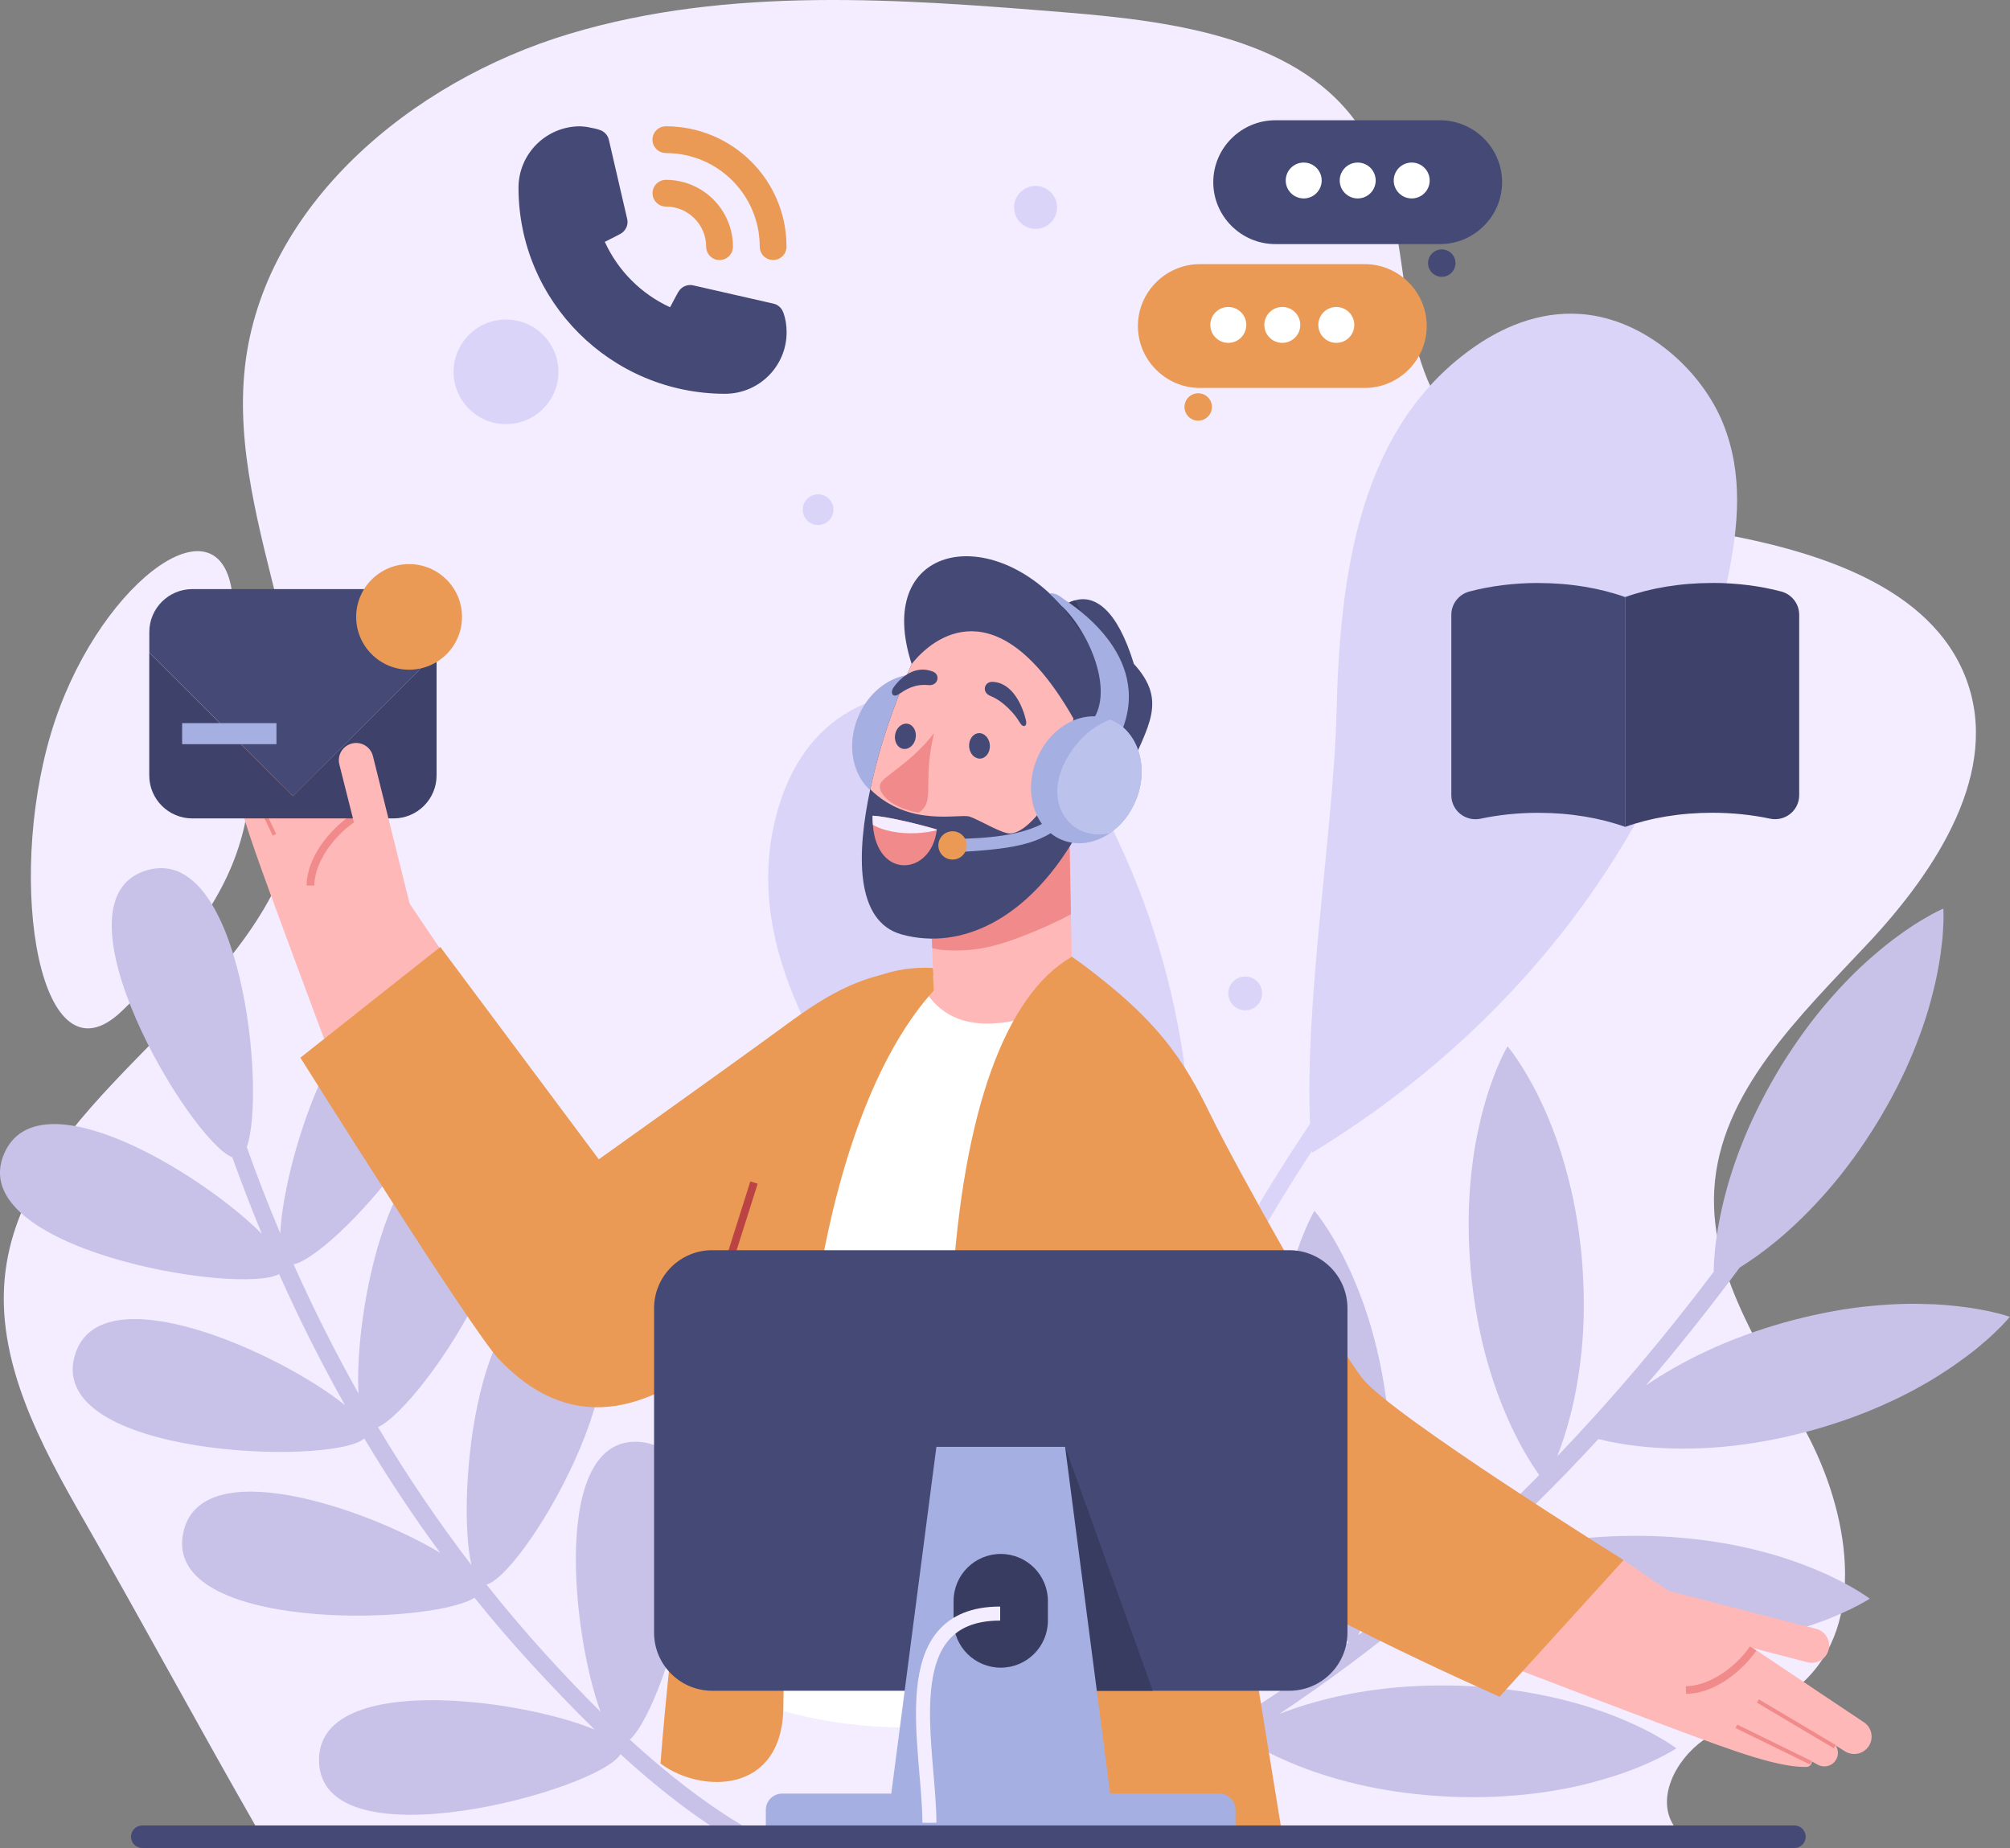 <svg width="311" height="286" viewBox="0 0 311 286" fill="none" xmlns="http://www.w3.org/2000/svg">
<rect x="0" y="0" width="311" height="286" fill="#808080" stroke="none"/>
<g clip-path="url(#clip0_264_2564)">
<path d="M289.123 145.9C299.689 134.59 309.609 119.347 304.21 105.045C298.797 90.706 281.044 85.217 265.471 82.469C249.899 79.729 232.232 76.699 223.609 63.9C214.906 50.986 219.058 32.872 210.507 19.871C201.42 6.06 182.073 3.319 165.167 1.945C139.384 -0.159 112.834 -2.191 88.131 5.228C63.428 12.647 40.718 31.91 37.906 56.698C35.051 81.898 52.689 107.445 44.928 131.669C36.877 156.804 4.109 170.673 0.841 196.791C-0.869 210.465 6.268 223.56 13.181 235.614C22.022 251.038 30.863 267.438 39.703 282.862H259.203C256.051 278.574 259.174 272.399 263.573 269.289C267.978 266.187 273.493 264.741 277.725 261.422C288.935 252.636 286.406 235.383 280.087 222.859C273.768 210.335 264.471 198.093 265.239 184.188C266.073 168.995 278.551 157.202 289.123 145.892V145.9Z" fill="#F3EDFF"/>
<path d="M18.84 156.486C42.522 133.73 40.71 121.625 35.855 91.306C33.485 76.511 14.63 91.009 7.906 113.433C0.848 136.962 6.246 168.583 18.84 156.479V156.486Z" fill="#F3EDFF"/>
<path d="M96.008 271.459C92.877 277.019 49.682 288.907 49.363 272.529C49.095 258.739 80.5 262.846 92.022 267.684C88.587 264.329 85.297 260.872 82.138 257.43C79.116 254.133 76.211 250.742 73.421 247.264C66.645 251.573 25.029 252.615 28.363 237.162C31.029 224.797 56.167 233.178 68.109 240.315C63.913 234.609 60 228.702 56.37 222.62C51.37 226.923 7.037 225.433 11.573 209.771C15.37 196.69 43.471 209.417 53.385 217.472C49.674 210.877 46.276 204.102 43.189 197.182C36.87 200.508 -5.811 193.248 0.66 178.49C6.015 166.284 31.211 181.599 40.515 190.956C38.899 187.051 37.385 183.096 35.95 179.119C29.29 176.407 7.225 139.341 22.667 134.699C37.261 130.31 41.247 168.786 38.182 177.528C39.783 182.033 41.515 186.48 43.37 190.884C43.913 178.591 54.131 147.519 66.471 154.382C80.37 162.112 52.602 194.065 45.428 195.671C48.464 202.489 51.819 209.156 55.471 215.657C54.74 202.829 60.819 172.228 73.66 177.311C88.254 183.089 65.718 217.523 58.486 220.863C62.892 228.246 67.711 235.383 72.95 242.224C70.457 231.435 73.993 196.003 88.015 200.45C103.471 205.353 81.529 243.554 75.269 245.224C78.131 248.826 81.102 252.347 84.203 255.774C86.986 258.84 89.892 261.921 92.921 264.914C88.457 252.723 85.297 222.1 98.979 223.148C114.624 224.341 103.363 263.859 97.45 269.224C103.095 274.394 109.131 279.152 115.573 282.941C117.058 283.816 115.457 285.957 113.986 285.089C107.573 281.314 101.595 276.593 95.993 271.466L96.008 271.459Z" fill="#C8C1E8"/>
<path d="M161.992 284.684C163.514 274.734 165.608 264.871 168.253 255.153C170.89 245.456 174.093 235.918 177.803 226.576C181.528 217.219 185.767 208.064 190.506 199.178C195.231 190.305 200.456 181.7 206.151 173.414C211.832 165.149 217.977 157.209 224.557 149.638C225.39 148.676 226.231 147.722 227.079 146.775C228.188 145.538 226.195 143.897 225.093 145.126C218.318 152.711 211.97 160.68 206.108 168.981C200.26 177.268 194.869 185.88 189.977 194.759C185.093 203.625 180.702 212.757 176.84 222.107C172.948 231.522 169.593 241.153 166.774 250.937C163.977 260.655 161.724 270.533 160.05 280.512C159.84 281.763 159.637 283.021 159.448 284.272C159.195 285.906 161.745 286.311 161.999 284.669L161.992 284.684Z" fill="#DAD4F8"/>
<path d="M203.007 178.396C201.116 158.727 206.333 129.587 206.797 110.215C207.311 88.84 210.304 65.867 228.413 53.48C233.138 50.248 239.159 47.84 245.84 48.73C255.224 49.981 263.42 57.638 266.601 65.527C269.782 73.416 268.942 81.443 267.427 88.97C260.022 125.725 236.927 157.78 203.007 178.396Z" fill="#DAD4F8"/>
<path d="M174.543 231.71C161.543 218.116 148.478 193.32 137.478 178.584C125.34 162.321 114.173 143.419 120.869 123.679C122.616 118.53 125.847 113.237 131.521 110.034C139.492 105.529 150.304 106.505 157.384 110.555C164.463 114.604 168.529 121.09 171.768 127.591C187.616 159.342 188.608 196.668 174.543 231.717" fill="#DAD4F8"/>
<path d="M157 285.675C169.341 282.291 181.304 275.906 192.297 268.928C192.775 269.253 193.478 269.701 194.37 270.193C196.188 271.227 198.804 272.514 201.949 273.693C205.094 274.864 208.783 275.942 212.732 276.701C216.696 277.475 220.928 277.923 225.16 278.089C229.406 278.212 233.652 278.039 237.652 277.525C239.66 277.272 241.587 276.94 243.428 276.556C245.261 276.173 246.993 275.689 248.609 275.219C250.217 274.734 251.681 274.214 253.015 273.7C254.319 273.179 255.464 272.673 256.399 272.211C258.29 271.292 259.377 270.576 259.377 270.576C259.377 270.576 258.341 269.781 256.515 268.754C255.602 268.226 254.486 267.648 253.21 267.048C251.942 266.447 250.493 265.847 248.928 265.247C247.355 264.676 245.652 264.076 243.841 263.584C242.029 263.078 240.123 262.615 238.138 262.239C234.181 261.458 229.949 261.017 225.71 260.872C221.471 260.764 217.21 260.93 213.217 261.458C209.217 261.957 205.478 262.796 202.254 263.765C200.674 264.242 199.225 264.755 197.928 265.262C198.746 264.705 199.573 264.155 200.384 263.598C208.254 258.24 215.761 252.427 222.957 246.266C223.333 246.49 223.768 246.743 224.268 247.032C226.094 248.073 228.71 249.361 231.855 250.525C235 251.696 238.681 252.774 242.638 253.54C246.587 254.314 250.826 254.769 255.065 254.928C259.312 255.059 263.558 254.892 267.551 254.364C269.551 254.111 271.486 253.786 273.333 253.388C275.167 253.005 276.906 252.521 278.522 252.051C280.138 251.566 281.602 251.045 282.92 250.539C284.225 250.011 285.37 249.505 286.319 249.042C288.21 248.124 289.297 247.408 289.297 247.408C289.297 247.408 288.254 246.613 286.442 245.586C285.515 245.058 284.406 244.48 283.138 243.879C281.862 243.279 280.42 242.672 278.841 242.079C277.268 241.508 275.573 240.915 273.761 240.416C271.949 239.91 270.036 239.461 268.058 239.078C264.102 238.304 259.87 237.856 255.631 237.719C251.384 237.603 247.131 237.769 243.138 238.29C239.138 238.803 235.391 239.635 232.174 240.604C230.493 241.11 228.957 241.66 227.587 242.187C234.478 236.012 241.051 229.512 247.319 222.7C247.768 222.808 248.283 222.939 248.877 223.069C250.942 223.495 253.826 223.936 257.174 224.103C260.529 224.276 264.362 224.19 268.37 223.72C272.37 223.264 276.544 222.418 280.638 221.283C284.725 220.126 288.725 218.68 292.377 216.973C294.21 216.134 295.949 215.238 297.58 214.305C299.217 213.386 300.725 212.403 302.116 211.47C303.493 210.508 304.754 209.583 305.848 208.694C306.935 207.797 307.884 206.973 308.631 206.249C310.152 204.81 310.971 203.791 310.971 203.791C310.971 203.791 309.746 203.35 307.688 202.909C306.66 202.692 305.428 202.475 304.022 202.287C302.631 202.099 301.073 201.954 299.391 201.853C297.717 201.795 295.906 201.737 294.036 201.81C292.16 201.875 290.203 202.019 288.196 202.243C284.196 202.706 280.022 203.56 275.942 204.702C271.855 205.866 267.87 207.32 264.21 209.026C260.623 210.675 257.377 212.569 254.645 214.42C259.696 208.513 264.536 202.424 269.174 196.169C270.833 195.135 272.833 193.74 274.971 191.968C277.551 189.813 280.304 187.152 282.928 184.101C285.573 181.057 288.058 177.615 290.29 174.006C292.507 170.398 294.464 166.624 295.993 162.892C296.761 161.034 297.428 159.197 298 157.411C298.573 155.633 299.015 153.883 299.406 152.248C299.775 150.614 300.058 149.074 300.254 147.686C300.449 146.29 300.58 145.054 300.638 144.005C300.79 141.915 300.681 140.614 300.681 140.614C300.681 140.614 299.486 141.12 297.681 142.19C296.768 142.725 295.717 143.398 294.565 144.208C293.413 145.01 292.16 145.957 290.87 147.035C289.587 148.12 288.232 149.298 286.899 150.621C285.565 151.937 284.225 153.369 282.913 154.888C280.275 157.932 277.797 161.388 275.565 164.989C273.377 168.605 271.42 172.387 269.891 176.111C268.348 179.835 267.225 183.486 266.478 186.755C265.725 190.023 265.362 192.908 265.225 194.998C265.174 195.707 265.16 196.314 265.152 196.827C257.645 206.806 249.573 216.38 240.942 225.39C241.66 223.56 242.449 221.196 243.123 218.463C243.92 215.201 244.551 211.427 244.855 207.421C245.16 203.408 245.109 199.163 244.768 194.947C244.399 190.725 243.732 186.538 242.732 182.64C242.239 180.681 241.688 178.801 241.087 177.029C240.486 175.257 239.812 173.587 239.152 172.047C238.464 170.514 237.783 169.111 237.116 167.875C236.442 166.638 235.804 165.561 235.232 164.678C234.109 162.921 233.261 161.931 233.261 161.931C233.261 161.931 232.587 163.044 231.775 164.975C231.355 165.944 230.913 167.115 230.457 168.446C230.015 169.784 229.58 171.28 229.167 172.9C228.79 174.534 228.391 176.291 228.109 178.143C227.819 179.986 227.587 181.939 227.442 183.942C227.138 187.962 227.188 192.207 227.551 196.423C227.935 200.645 228.616 204.832 229.602 208.737C230.573 212.634 231.848 216.25 233.196 219.33C234.536 222.403 235.964 224.942 237.094 226.699C237.493 227.321 237.855 227.856 238.167 228.268C229.391 237.176 220.065 245.514 210.138 253.085C210.297 252.723 210.478 252.325 210.674 251.87C211.486 249.939 212.449 247.199 213.246 243.937C214.051 240.676 214.681 236.909 214.986 232.896C215.29 228.882 215.246 224.638 214.899 220.408C214.529 216.185 213.855 211.998 212.862 208.086C212.377 206.148 211.826 204.261 211.217 202.489C210.623 200.718 209.935 199.047 209.283 197.507C208.602 195.967 207.92 194.564 207.246 193.335C206.58 192.098 205.942 191.021 205.362 190.132C204.232 188.382 203.384 187.384 203.384 187.384C203.384 187.384 202.717 188.497 201.906 190.435C201.493 191.397 201.051 192.568 200.594 193.906C200.152 195.244 199.71 196.741 199.312 198.368C198.92 199.995 198.529 201.752 198.254 203.603C197.957 205.454 197.725 207.406 197.58 209.409C197.283 213.415 197.333 217.66 197.688 221.883C198.065 226.106 198.746 230.3 199.732 234.204C200.71 238.102 201.978 241.717 203.326 244.783C204.674 247.857 206.094 250.387 207.225 252.152C207.783 253.027 208.275 253.714 208.623 254.184C204.804 257.062 200.906 259.831 196.906 262.463C192.007 265.695 186.891 268.935 181.609 271.921C181.826 271.473 182.08 270.923 182.348 270.273C183.174 268.335 184.138 265.601 184.92 262.347C185.732 259.093 186.37 255.312 186.66 251.313C186.971 247.293 186.928 243.048 186.573 238.825C186.21 234.602 185.544 230.423 184.558 226.518C184.073 224.558 183.507 222.678 182.899 220.907C182.304 219.135 181.616 217.465 180.964 215.924C180.29 214.399 179.602 212.989 178.928 211.752C178.254 210.516 177.616 209.438 177.051 208.563C175.92 206.799 175.073 205.808 175.073 205.808C175.073 205.808 174.406 206.929 173.58 208.853C173.174 209.822 172.725 210.993 172.275 212.323C171.826 213.661 171.399 215.158 170.978 216.785C170.602 218.412 170.203 220.184 169.935 222.02C169.638 223.871 169.406 225.816 169.261 227.819C168.957 231.84 169.015 236.077 169.37 240.3C169.761 244.516 170.42 248.71 171.42 252.622C172.391 256.519 173.674 260.128 175.007 263.201C176.355 266.281 177.783 268.805 178.92 270.576C179.486 271.473 179.986 272.174 180.341 272.644C172.587 276.947 164.478 280.664 156.131 282.949C154.348 283.447 155.181 286.195 156.964 285.704L157 285.675Z" fill="#C8C1E8"/>
<path d="M103.036 31.968C106.471 31.968 109.261 34.745 109.261 38.18C109.261 39.322 110.189 40.248 111.333 40.248C112.478 40.248 113.406 39.322 113.406 38.18C113.406 32.467 108.761 27.832 103.036 27.832C101.891 27.832 100.964 28.758 100.964 29.9C100.964 31.043 101.891 31.968 103.036 31.968Z" fill="#EA9A54"/>
<path d="M103.036 23.689C111.057 23.689 117.55 30.175 117.55 38.172C117.55 39.315 118.478 40.24 119.623 40.24C120.768 40.24 121.695 39.315 121.695 38.172C121.695 27.883 113.34 19.545 103.029 19.545C101.884 19.545 100.956 20.471 100.956 21.613C100.956 22.756 101.884 23.681 103.029 23.681L103.036 23.689Z" fill="#EA9A54"/>
<path d="M121.181 48.339C120.949 47.667 120.384 47.153 119.688 46.994L107.246 44.16C106.558 44.008 105.841 44.21 105.341 44.695C105.051 44.962 105.029 44.984 103.681 47.551C99.21 45.497 95.623 41.904 93.58 37.428C96.21 36.104 96.232 36.104 96.507 35.793C97 35.294 97.203 34.571 97.043 33.892L94.203 21.621C94.043 20.927 93.529 20.363 92.855 20.131C92.37 19.957 91.87 19.835 91.362 19.755C90.841 19.632 90.304 19.567 89.768 19.545C84.5 19.545 80.225 23.804 80.225 29.069C80.246 46.662 94.536 60.921 112.167 60.943C117.435 60.943 121.71 56.684 121.71 51.42C121.71 50.892 121.667 50.364 121.587 49.843C121.5 49.33 121.37 48.824 121.196 48.332L121.181 48.339Z" fill="#454975"/>
<path d="M222.812 37.775H197.326C192.043 37.775 187.725 33.465 187.725 28.194C187.725 22.922 192.043 18.613 197.326 18.613H222.812C228.094 18.613 232.413 22.922 232.413 28.194C232.413 33.465 228.094 37.775 222.812 37.775Z" fill="#454975"/>
<path d="M225.202 40.718C225.202 41.889 224.253 42.836 223.079 42.836C221.905 42.836 220.956 41.889 220.956 40.718C220.956 39.546 221.905 38.599 223.079 38.599C224.253 38.599 225.202 39.546 225.202 40.718Z" fill="#454975"/>
<path d="M204.5 27.933C204.5 29.466 203.253 30.71 201.717 30.71C200.181 30.71 198.935 29.466 198.935 27.933C198.935 26.4 200.181 25.157 201.717 25.157C203.253 25.157 204.5 26.4 204.5 27.933Z" fill="white"/>
<path d="M212.855 27.933C212.855 29.466 211.609 30.71 210.073 30.71C208.536 30.71 207.29 29.466 207.29 27.933C207.29 26.4 208.536 25.157 210.073 25.157C211.609 25.157 212.855 26.4 212.855 27.933Z" fill="white"/>
<path d="M221.21 27.933C221.21 29.466 219.963 30.71 218.427 30.71C216.891 30.71 215.645 29.466 215.645 27.933C215.645 26.4 216.891 25.157 218.427 25.157C219.963 25.157 221.21 26.4 221.21 27.933Z" fill="white"/>
<path d="M185.667 60.039H211.152C216.435 60.039 220.754 55.729 220.754 50.458C220.754 45.186 216.435 40.877 211.152 40.877H185.667C180.384 40.877 176.065 45.186 176.065 50.458C176.065 55.729 180.384 60.039 185.667 60.039Z" fill="#EA9A54"/>
<path d="M183.269 62.982C183.269 64.153 184.218 65.101 185.392 65.101C186.566 65.101 187.515 64.153 187.515 62.982C187.515 61.81 186.566 60.863 185.392 60.863C184.218 60.863 183.269 61.81 183.269 62.982Z" fill="#EA9A54"/>
<path d="M192.834 50.284C192.834 51.817 191.587 53.061 190.051 53.061C188.515 53.061 187.269 51.817 187.269 50.284C187.269 48.751 188.515 47.508 190.051 47.508C191.587 47.508 192.834 48.751 192.834 50.284Z" fill="white"/>
<path d="M201.189 50.284C201.189 51.817 199.943 53.061 198.407 53.061C196.87 53.061 195.624 51.817 195.624 50.284C195.624 48.751 196.87 47.508 198.407 47.508C199.943 47.508 201.189 48.751 201.189 50.284Z" fill="white"/>
<path d="M209.544 50.284C209.544 51.817 208.297 53.061 206.761 53.061C205.225 53.061 203.979 51.817 203.979 50.284C203.979 48.751 205.225 47.508 206.761 47.508C208.297 47.508 209.544 48.751 209.544 50.284Z" fill="white"/>
<path d="M148.145 117.222C147.261 119.492 145.782 121.314 144.043 122.493C141.819 124.019 139.166 124.503 136.768 123.578C132.493 121.929 130.652 116.39 132.666 111.227C134.666 106.064 139.761 103.215 144.043 104.871C144.065 104.878 144.094 104.885 144.116 104.9C148.348 106.592 150.152 112.088 148.159 117.214L148.145 117.222Z" fill="#A6AFE2"/>
<path d="M43.275 109.513C47.753 116.325 60.79 136.109 68.101 146.832C62.558 157.187 50.949 162.914 50.949 162.914C50.949 162.914 44.949 146.89 41.79 138.213C38.63 129.536 36.181 122.782 36.275 118.35C36.29 117.735 36.79 117.532 37.13 117.46L36.652 116.6C36.072 115.551 36.485 114.228 37.565 113.693C38.253 113.353 39.029 113.447 39.63 113.837L38.746 112.406C38.014 111.227 38.304 109.68 39.42 108.848C40.659 107.922 42.42 108.219 43.268 109.513H43.275Z" fill="#FFB8B8"/>
<path d="M47.435 137.027C47.572 131.64 52.406 127.388 54.253 126.202L54.898 127.2C52.529 128.719 48.732 132.732 48.623 137.056L47.435 137.027Z" fill="#F18B8B"/>
<path d="M39.704 113.816L39.19 114.115L46.17 126.058L46.684 125.76L39.704 113.816Z" fill="#F18B8B"/>
<path d="M37.189 117.529L36.653 117.786L42.2 129.318L42.736 129.061L37.189 117.529Z" fill="#F18B8B"/>
<path d="M165.405 127.142L165.434 127.598L165.702 141.496L166.383 176.79L124.035 165.431L144.434 152.039L144.231 146.724L143.542 128.263C143.296 122.269 147.948 117.193 153.955 116.889C159.977 116.607 165.064 121.213 165.419 127.142H165.405Z" fill="#FFB8B8"/>
<path d="M165.405 127.142L165.434 127.598L165.702 141.496C163.514 142.667 161.238 143.68 158.956 144.591C155.282 146.059 152.021 147.093 148.05 147.1C146.774 147.1 145.448 147.086 144.231 146.724L143.543 128.263C143.296 122.269 147.948 117.193 153.956 116.889C159.977 116.607 165.064 121.213 165.419 127.142H165.405Z" fill="#F18B8B"/>
<path d="M174.427 119.911C171.289 127.49 168.927 130.44 166.347 129.63C158.919 142.32 148.702 147.1 139.586 144.634C132.188 142.653 132.572 131.9 134.644 122.16C135.137 119.911 135.709 117.699 136.289 115.674C137.253 112.377 138.84 107.843 141.057 102.76C135.202 84.646 152.782 80.676 164.383 93.873C164.999 93.417 165.666 93.077 166.354 92.904C169.419 92.036 172.861 94.314 175.441 102.745C180.745 108.552 177.572 112.326 174.419 119.904L174.427 119.911Z" fill="#454975"/>
<path d="M170.289 102.261C169.325 100.482 167.543 98.276 164.391 93.873C165.007 93.417 165.673 93.077 166.362 92.904C167.883 95.753 170.05 100.193 170.289 102.261Z" fill="#3B3E63"/>
<path d="M171.999 122.522C168.441 129.673 162.927 126.456 162.434 123.585C159.55 127.779 157.68 128.856 156.398 128.986C155.115 129.124 151.543 126.868 150.006 126.376C148.456 125.863 140.724 128.104 134.673 122.175L134.651 122.16C135.144 119.911 135.717 117.699 136.296 115.674C137.26 112.377 138.847 107.843 141.064 102.76C144.347 98.602 154.369 90.59 166.101 111.213C165.159 115.19 164.492 118.248 163.644 120.287C169.369 113.389 175.564 115.385 172.006 122.515L171.999 122.522Z" fill="#FFB8B8"/>
<path d="M164.52 121.546C164.781 120.859 165.173 120.222 165.68 119.68C166.165 119.123 166.767 118.653 167.441 118.306C168.115 117.959 168.883 117.72 169.694 117.764C170.093 117.771 170.513 117.88 170.868 118.111C171.223 118.335 171.484 118.747 171.426 119.131C171.209 118.812 170.919 118.682 170.629 118.646C170.339 118.595 170.042 118.632 169.738 118.689C169.136 118.827 168.549 119.065 167.977 119.362C167.404 119.651 166.839 120.005 166.274 120.374C165.702 120.743 165.158 121.162 164.506 121.546H164.52Z" fill="#F18B8B"/>
<path d="M165.245 120.75C165.513 120.425 165.919 120.201 166.339 120.092C166.76 119.984 167.216 119.977 167.658 120.092C168.093 120.208 168.52 120.447 168.789 120.837C169.064 121.22 169.122 121.705 169.013 122.11C168.767 121.285 168.216 120.837 167.506 120.671C167.158 120.577 166.789 120.548 166.405 120.562C166.028 120.584 165.644 120.627 165.245 120.757V120.75Z" fill="#F18B8B"/>
<path d="M144.528 113.44C140.977 118.082 136.76 120.042 136.224 121.278C135.688 122.515 137.535 124.944 142.122 125.776C144.84 124.062 142.637 121.249 144.528 113.44Z" fill="#F18B8B"/>
<path d="M153.158 115.334C153.223 116.419 152.556 117.344 151.672 117.402C150.788 117.453 150.013 116.614 149.948 115.529C149.883 114.445 150.549 113.519 151.433 113.461C152.317 113.411 153.093 114.25 153.158 115.334Z" fill="#454975"/>
<path d="M141.666 114.257C141.463 115.327 140.586 116.057 139.716 115.891C138.847 115.725 138.303 114.72 138.506 113.649C138.709 112.579 139.586 111.849 140.456 112.015C141.325 112.182 141.869 113.187 141.666 114.257Z" fill="#454975"/>
<path d="M153.535 105.522C156.738 105.616 158.252 109.39 158.738 111.444C158.977 112.456 158.303 112.731 157.767 111.784C157.1 110.62 155.296 108.515 153.26 107.713C151.818 107.142 152.296 105.486 153.542 105.522H153.535Z" fill="#454975"/>
<path d="M144.383 103.953C141.68 102.846 139.419 104.763 138.274 106.361C137.672 107.207 138.122 108.045 139.035 107.452C140.158 106.722 141.448 105.818 143.636 106.028C145.18 106.173 145.535 104.423 144.383 103.953Z" fill="#454975"/>
<path d="M115.239 262.933C124.949 266.339 134.963 268.393 151.594 266.831C161.311 235.513 162.869 160.289 163.188 156.095C155.572 159.017 146.166 160.716 142.188 151.467C123.13 172.907 115.123 205.664 115.232 262.933H115.239Z" fill="white"/>
<path d="M165.826 148.076C155.528 154.006 149.043 172.018 147.333 199.532C145.623 227.046 143.507 252.188 144.202 260.395C144.905 268.602 147.355 281.857 162.094 283.035C176.833 284.214 198.572 284.973 198.572 284.973C198.572 284.973 181.239 178.801 180.652 172.445C180.065 166.089 177.934 156.124 165.818 148.076H165.826Z" fill="#EA9A54"/>
<path d="M288.398 266.541C281.615 262.015 261.898 248.833 251.216 241.443C240.796 246.88 234.948 258.414 234.948 258.414C234.948 258.414 250.955 264.546 259.622 267.778C268.289 271.01 275.035 273.512 279.477 273.454C280.093 273.447 280.303 272.948 280.376 272.608L281.238 273.093C282.289 273.686 283.615 273.281 284.158 272.203C284.499 271.524 284.419 270.743 284.035 270.135L285.463 271.032C286.644 271.769 288.187 271.495 289.035 270.388C289.977 269.159 289.687 267.402 288.405 266.541H288.398Z" fill="#FFB8B8"/>
<path d="M256.745 245.839L281.006 252.079C282.412 252.441 283.267 253.844 282.948 255.254C282.615 256.729 281.122 257.633 279.658 257.25L265.158 253.482C265.158 253.482 253.673 251.515 256.738 245.839H256.745Z" fill="#FFB8B8"/>
<path d="M263.767 261.653C262.847 261.95 261.876 262.131 260.862 262.145L260.84 260.959C265.173 260.887 269.231 257.134 270.767 254.791L271.76 255.442C270.782 256.931 267.753 260.373 263.753 261.66L263.767 261.653Z" fill="#F18B8B"/>
<path d="M272.139 262.989L271.835 263.499L283.742 270.568L284.046 270.058L272.139 262.989Z" fill="#F18B8B"/>
<path d="M268.794 266.898L268.532 267.431L280.04 273.066L280.302 272.534L268.794 266.898Z" fill="#F18B8B"/>
<path d="M165.826 148.076C179.137 157.484 183.268 164.245 187.268 172.459C191.275 180.673 206.326 207.609 210.797 213.314C215.275 219.027 251.217 241.435 251.217 241.435L232.021 262.579C232.021 262.579 195.224 246.403 188.159 238.789C181.086 231.167 165.463 202.836 165.826 148.069V148.076Z" fill="#EA9A54"/>
<path d="M144.333 149.79L144.471 153.311C136.434 162.133 130.203 177.673 126.768 197.616C122.862 220.198 121.362 244.212 121.21 264.09C121.123 277.764 108.456 277.59 102.195 272.926C103.529 254.928 108.746 211.492 111.572 198.223C114.282 185.511 119.775 148.575 144.34 149.797L144.333 149.79Z" fill="#EA9A54"/>
<path d="M144.347 150.014L144.391 151.019C131.673 155.987 124.891 179.994 124.891 179.994C124.891 179.994 116.97 204.803 109.702 210.53C95.601 221.659 85.086 218.708 77.144 210.292C72.949 205.845 46.477 163.688 46.477 163.688L68.13 146.55L92.651 179.415C92.651 179.415 113.456 164.599 121.296 158.836C128.376 153.615 134.398 149.92 144.34 150.007L144.347 150.014Z" fill="#EA9A54"/>
<path d="M169.667 196.917L168.56 197.348L181.897 231.5L183.004 231.07L169.667 196.917Z" fill="#BB4344"/>
<path d="M116.098 182.835L110.303 201.142L111.436 201.499L117.231 183.192L116.098 182.835Z" fill="#BB4344"/>
<path d="M45.326 123.187L23.094 101.002V120.005C23.094 123.679 26.079 126.658 29.76 126.658H60.884C64.565 126.658 67.55 123.679 67.55 120.005V101.002L45.318 123.187H45.326Z" fill="#3E4169"/>
<path d="M67.558 101.002V97.821C67.558 94.147 64.573 91.168 60.891 91.168H29.768C26.087 91.168 23.102 94.147 23.102 97.821V101.002L45.333 123.187L67.565 101.002H67.558Z" fill="#454975"/>
<path d="M63.297 103.642C67.819 103.642 71.485 99.984 71.485 95.471C71.485 90.958 67.819 87.3 63.297 87.3C58.775 87.3 55.108 90.958 55.108 95.471C55.108 99.984 58.775 103.642 63.297 103.642Z" fill="#EA9A54"/>
<path d="M42.775 111.914H28.181V115.168H42.775V111.914Z" fill="#A6AFE2"/>
<path d="M63.738 141.279L57.702 117.012C57.354 115.609 55.949 114.734 54.535 115.045C53.057 115.363 52.137 116.846 52.507 118.306L56.159 132.804C56.159 132.804 58.028 144.28 63.746 141.279H63.738Z" fill="#FFB8B8"/>
<path d="M144.949 128.372C144.942 128.408 144.949 128.451 144.935 128.487C144.05 135.501 135.674 136.217 135.058 127.649C135.014 127.208 135 126.73 135.014 126.239C137.326 126.325 142.891 127.735 144.949 128.372Z" fill="#F18B8B"/>
<path d="M144.949 128.372C144.942 128.408 144.949 128.451 144.935 128.488C143.985 128.726 142.956 128.878 141.862 128.936C139.116 129.073 136.63 128.56 135.058 127.656C135.014 127.215 135 126.738 135.014 126.246C137.326 126.333 142.891 127.743 144.949 128.379V128.372Z" fill="#F3EDFF"/>
<path d="M175.819 123.679C174.935 125.949 173.456 127.772 171.717 128.95C169.492 130.476 166.84 130.96 164.442 130.035C160.166 128.386 158.326 122.847 160.34 117.684C162.34 112.521 167.435 109.672 171.717 111.328C171.739 111.336 171.768 111.343 171.79 111.357C176.021 113.049 177.826 118.545 175.833 123.672L175.819 123.679Z" fill="#A6AFE2"/>
<path d="M169.065 111.451C172.326 106.874 168.63 98.023 164.384 93.873C164.384 93.873 162.848 92.202 162.333 91.797C163.29 91.812 163.637 91.978 164.608 92.723C165.579 93.46 178.478 101.248 173.543 113.187C173.543 113.187 169.319 112.492 169.065 111.458V111.451Z" fill="#A6AFE2"/>
<path d="M175.819 123.679C174.935 125.949 173.457 127.772 171.717 128.95C165.739 130.295 161.043 124.315 165.138 117.258C166.935 114.17 169.319 112.276 171.775 111.357C176.007 113.049 177.812 118.545 175.819 123.672V123.679Z" fill="#BBC3ED"/>
<path d="M163.689 125.754C160.073 129.362 152.971 129.753 147.355 129.84C146.812 129.847 146.37 130.266 146.334 130.809C146.29 131.43 146.805 131.944 147.428 131.915C155.964 131.445 161.268 130.903 164.892 127.027L163.689 125.754Z" fill="#A6AFE2"/>
<path d="M147.384 133.028C148.597 133.028 149.58 132.048 149.58 130.837C149.58 129.627 148.597 128.646 147.384 128.646C146.172 128.646 145.188 129.627 145.188 130.837C145.188 132.048 146.172 133.028 147.384 133.028Z" fill="#EA9A54"/>
<path d="M78.29 65.636C82.769 65.636 86.399 62.013 86.399 57.544C86.399 53.075 82.769 49.453 78.29 49.453C73.812 49.453 70.182 53.075 70.182 57.544C70.182 62.013 73.812 65.636 78.29 65.636Z" fill="#DAD4F8"/>
<path d="M163.558 32.098C163.558 33.928 162.073 35.417 160.232 35.417C158.392 35.417 156.906 33.935 156.906 32.098C156.906 30.262 158.392 28.779 160.232 28.779C162.073 28.779 163.558 30.262 163.558 32.098Z" fill="#DAD4F8"/>
<path d="M126.58 81.247C127.893 81.247 128.957 80.186 128.957 78.876C128.957 77.566 127.893 76.504 126.58 76.504C125.267 76.504 124.203 77.566 124.203 78.876C124.203 80.186 125.267 81.247 126.58 81.247Z" fill="#DAD4F8"/>
<path d="M195.283 153.738C195.283 155.177 194.116 156.348 192.667 156.348C191.217 156.348 190.051 155.184 190.051 153.738C190.051 152.292 191.217 151.128 192.667 151.128C194.116 151.128 195.283 152.292 195.283 153.738Z" fill="#DAD4F8"/>
<path d="M208.486 202.468V252.672C208.486 257.633 204.457 261.661 199.478 261.661H110.196C105.225 261.661 101.203 257.633 101.203 252.672V202.468C101.203 197.507 105.232 193.48 110.196 193.48H199.478C204.457 193.48 208.486 197.507 208.486 202.468Z" fill="#454975"/>
<path d="M178.37 261.661H146.03L144.885 223.908H164.798L178.37 261.661Z" fill="#393C61"/>
<path d="M188.66 277.576H171.776L164.798 223.908H144.884L137.906 277.576H121.022C119.624 277.576 118.493 278.704 118.493 280.1V282.58H191.174V280.1C191.174 278.704 190.044 277.576 188.645 277.576H188.66ZM162.138 250.807C162.138 254.827 158.87 258.088 154.841 258.088C150.812 258.088 147.544 254.827 147.544 250.807V247.77C147.544 243.749 150.812 240.488 154.841 240.488C158.87 240.488 162.138 243.749 162.138 247.77V250.807Z" fill="#A6AFE2"/>
<path d="M154.754 249.715C137.935 249.715 143.804 270.461 143.804 282.088" stroke="#F3EDFF" stroke-width="2.17" stroke-miterlimit="10"/>
<path d="M238.007 90.221C234.181 90.221 230.565 90.698 227.355 91.544C225.71 91.978 224.558 93.454 224.558 95.153V123.072C224.558 125.443 226.753 127.193 229.079 126.702C231.84 126.116 234.855 125.79 238.014 125.79C242.992 125.79 247.63 126.593 251.478 127.974V92.412C247.63 91.031 242.992 90.228 238.014 90.228L238.007 90.221Z" fill="#454975"/>
<path d="M264.928 90.221C259.949 90.221 255.312 91.024 251.464 92.405V127.967C255.312 126.586 259.949 125.783 264.928 125.783C268.08 125.783 271.094 126.108 273.862 126.694C276.189 127.186 278.384 125.443 278.384 123.064V95.145C278.384 93.446 277.232 91.971 275.587 91.537C272.37 90.691 268.754 90.214 264.935 90.214L264.928 90.221Z" fill="#3E4169"/>
<path d="M277.645 286H22.015C21.051 286 20.269 285.212 20.269 284.257C20.269 283.296 21.058 282.507 22.015 282.507H277.645C278.609 282.507 279.392 283.296 279.392 284.257C279.392 285.219 278.602 286 277.645 286Z" fill="#454975"/>
</g>
<defs>
<clipPath id="clip0_264_2564">
<rect width="311" height="286" fill="white"/>
</clipPath>
</defs>
</svg>
